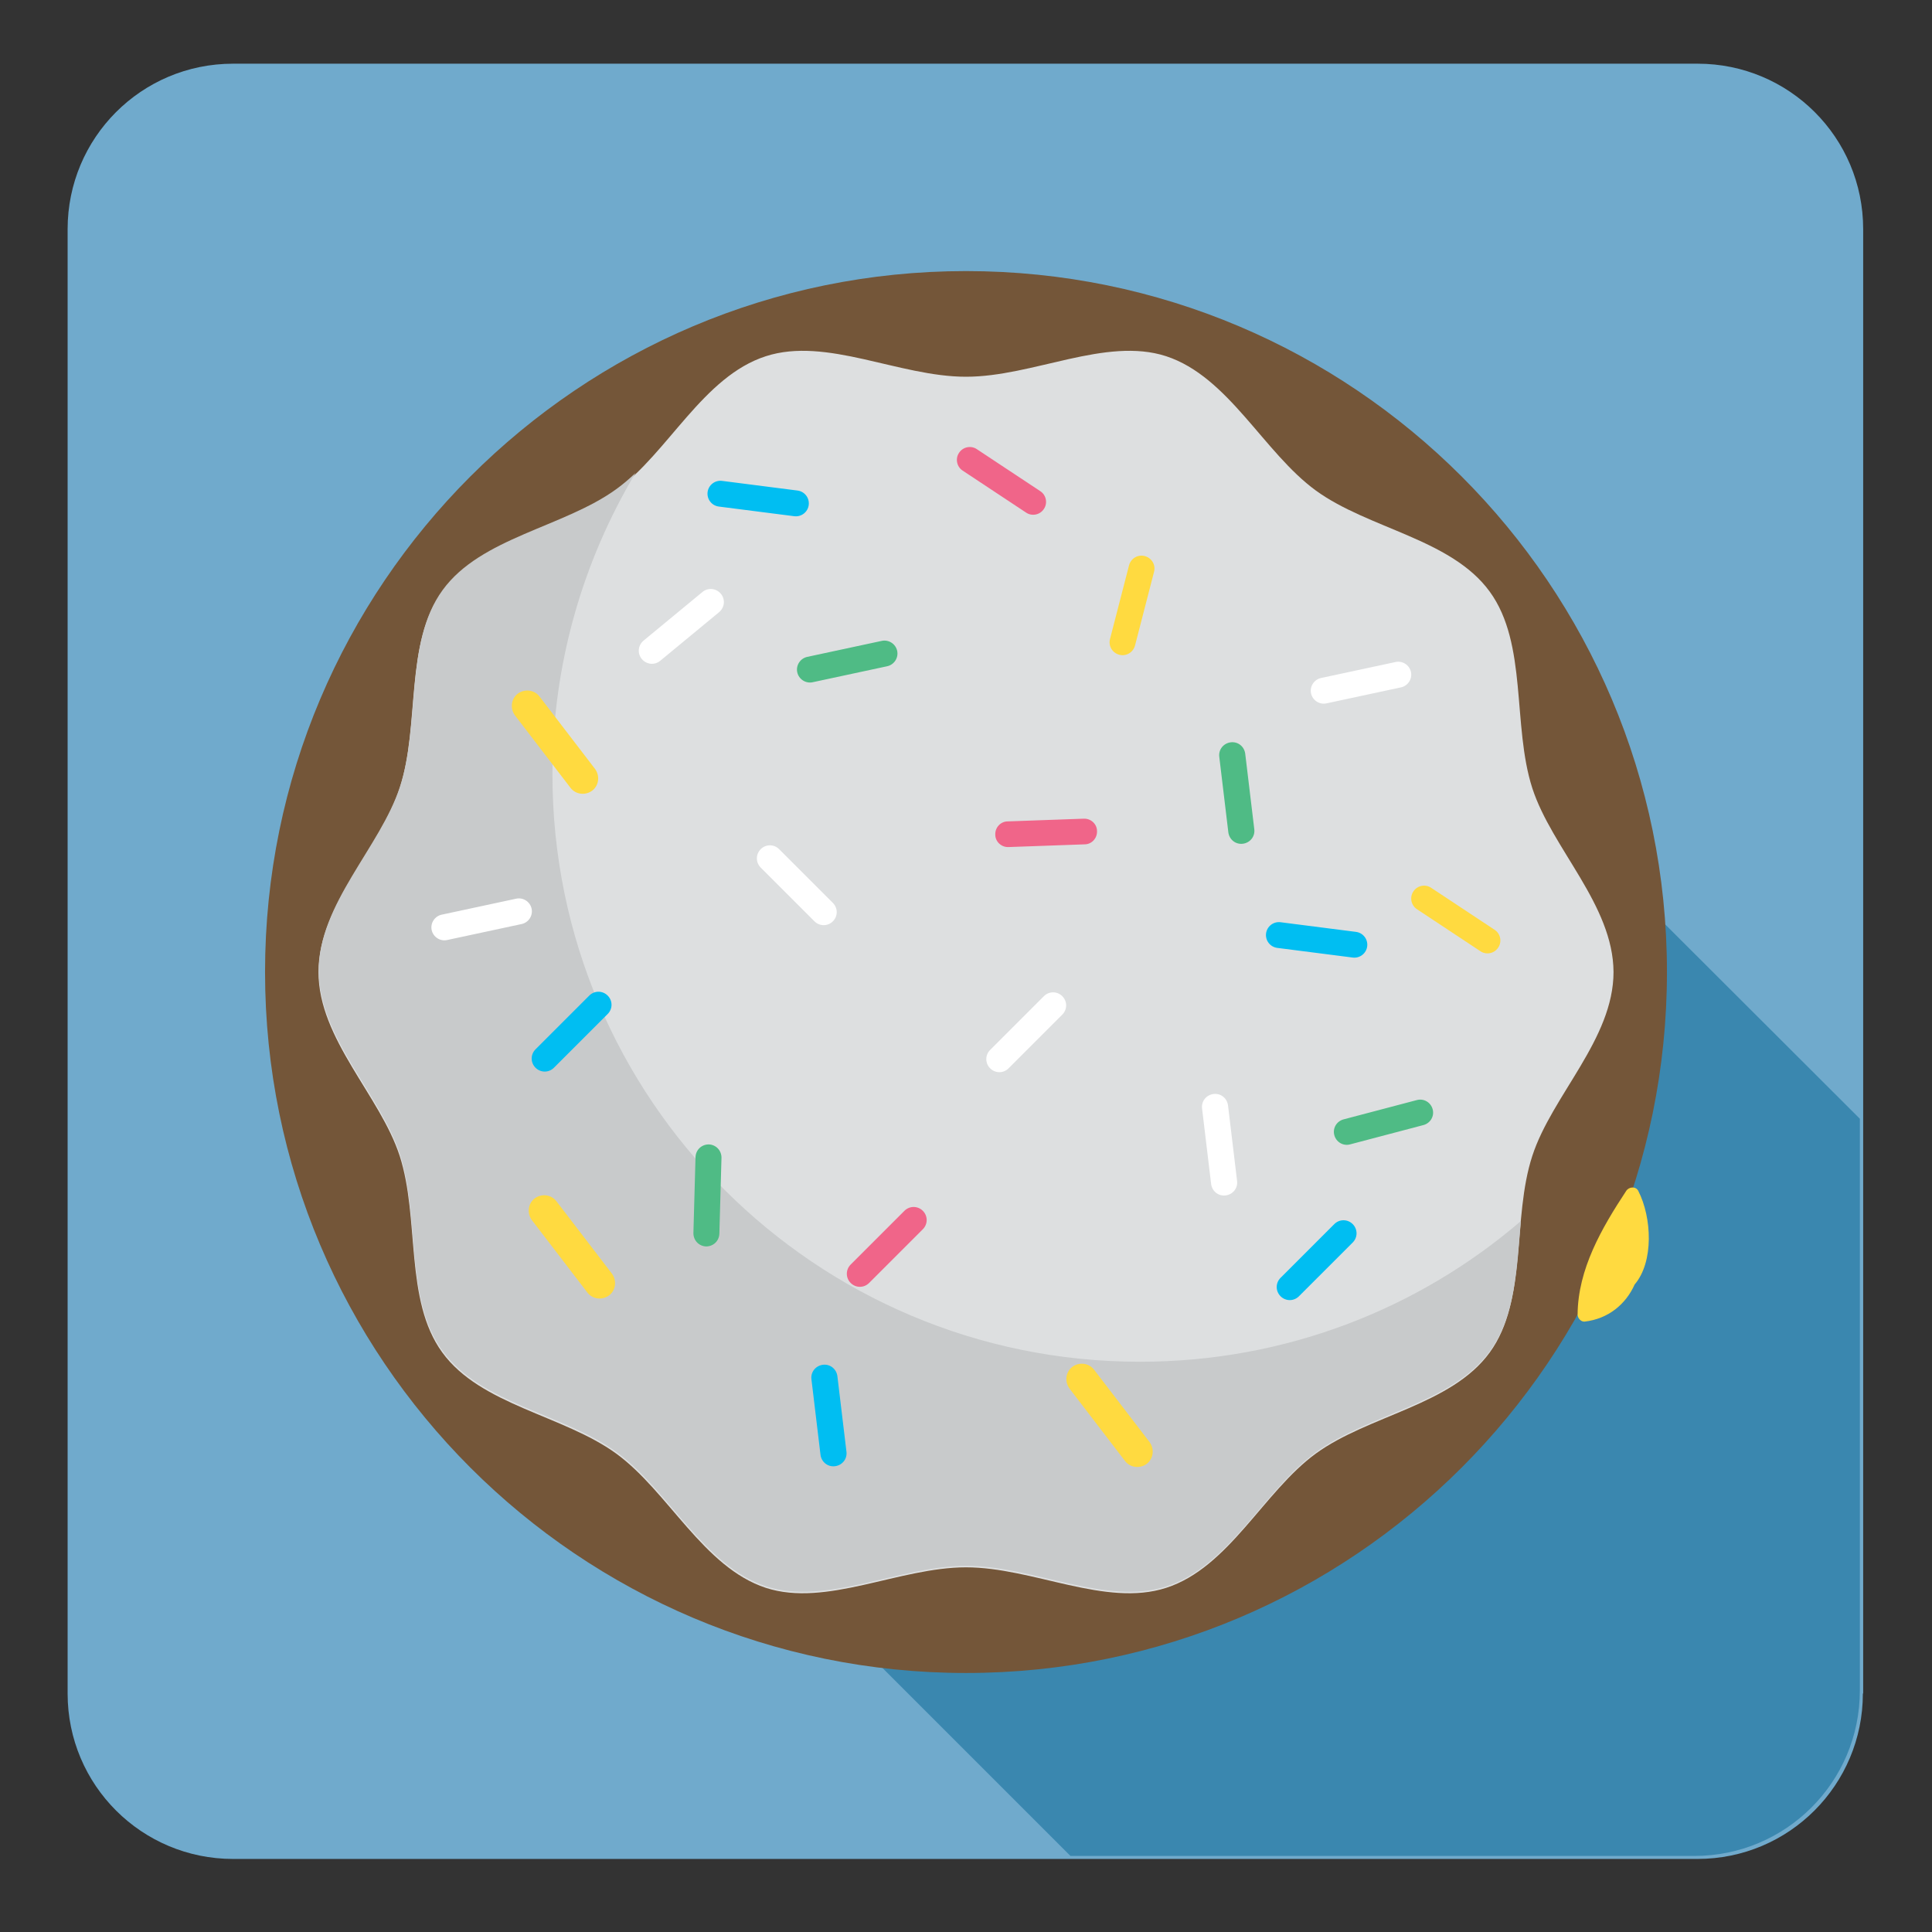 <?xml version="1.0" encoding="utf-8"?>
<!-- Generator: Adobe Illustrator 17.1.0, SVG Export Plug-In . SVG Version: 6.00 Build 0)  -->
<!DOCTYPE svg PUBLIC "-//W3C//DTD SVG 1.1//EN" "http://www.w3.org/Graphics/SVG/1.1/DTD/svg11.dtd">
<svg version="1.1" id="Layer_1" xmlns="http://www.w3.org/2000/svg" xmlns:xlink="http://www.w3.org/1999/xlink" x="0px" y="0px"
	 viewBox="0 0 640 640" style="enable-background:new 0 0 640 640;" xml:space="preserve">
<rect x="0" y="0" width="640" height="640" fill="#333333" stroke="none"/>
<style type="text/css">
	.st0{fill:#70AACC;}
	.st1{fill:#3A87AF;}
	.st2{fill:#CCA176;}
	.st3{fill:#B48868;}
	.st4{fill:#745639;}
	.st5{fill:#A47D5F;}
	.st6{fill:#3F2C1E;}
	.st7{fill:#332317;}
	.st8{fill:#9E3B2E;}
	.st9{fill:#F06589;}
	.st10{fill:#ED4C7E;}
	.st11{fill:#DDDFE0;}
	.st12{fill:#C8CACB;}
	.st13{fill:#FFDA40;}
	.st14{fill:#FFFFFF;}
	.st15{fill:#4FBB85;}
	.st16{fill:#00BEF2;}
</style>
<path class="st0" d="M617.1,561c0,30.2-24.4,54.8-54.8,54.8H77.2c-30.2,0-54.8-24.4-54.8-54.8V75.9c0-30.2,24.4-54.8,54.8-54.8
	h485.2c30.2,0,54.8,24.4,54.8,54.8V561H617.1z"/>
<path class="st1" d="M549.8,304.4c0,0,10,100-73.3,175.7s-194.9,61.7-194.9,61.7l73,73h206.7c30.2,0,54.8-24.4,54.8-54.8V370.6
	L549.8,304.4z"/>
<path class="st1" d="M256.6,337c0-43.4,35.2-78.6,78.6-78.6c19.1,0,36.6,6.8,50.2,18.2c-13.4-23.9-39-40.1-68.5-40.1
	c-43.4,0-78.6,35.2-78.6,78.6c0,24.3,11,46,28.4,60.4C260.4,364.2,256.6,351.1,256.6,337z"/>
<path class="st2" d="M-148.1-485.9c-140,0-253.5,113.5-253.5,253.5S-288.1,21.1-148.1,21.1S105.4-92.4,105.4-232.4
	S-8.1-485.9-148.1-485.9z M-148.1-146.1c-47.6,0-86.2-38.6-86.2-86.2s38.6-86.2,86.2-86.2s86.2,38.6,86.2,86.2
	C-61.8-184.8-100.4-146.1-148.1-146.1z"/>
<path class="st3" d="M56.7-298.9c-7.4-22.7-1.6-52.2-15.4-71.1c-13.9-19.1-43.8-22.7-62.9-36.6c-18.9-13.7-31.5-41.2-54.2-48.5
	c-21.9-7.1-48.1,7.4-72.4,7.4c-24.2,0-50.5-14.5-72.4-7.4c-22.7,7.4-35.3,34.8-54.2,48.5c-19.1,13.9-49,17.5-62.9,36.6
	c-13.7,18.9-8,48.4-15.4,71.1c-7.1,21.9-29.3,42.3-29.3,66.5s22.2,44.7,29.3,66.5c7.4,22.7,1.6,52.2,15.4,71.1
	c13.9,19.1,43.8,22.7,62.9,36.6c18.9,13.7,31.5,41.2,54.2,48.5c21.9,7.1,48.1-7.4,72.4-7.4c24.2,0,50.5,14.5,72.4,7.4
	C-53-17-40.4-44.5-21.5-58.2c19.1-13.9,49-17.5,62.9-36.6c13.7-18.9,8-48.4,15.4-71.1c7.1-21.9,29.3-42.3,29.3-66.5
	C86-256.6,63.8-277.1,56.7-298.9z M-148.1-146.1c-47.6,0-86.2-38.6-86.2-86.2s38.6-86.2,86.2-86.2s86.2,38.6,86.2,86.2
	S-100.4-146.1-148.1-146.1z"/>
<path class="st4" d="M-778.7-485.9c-140,0-253.5,113.5-253.5,253.5S-918.7,21.1-778.7,21.1s253.5-113.5,253.5-253.5
	S-638.7-485.9-778.7-485.9z M-778.7-146.1c-47.6,0-86.2-38.6-86.2-86.2s38.6-86.2,86.2-86.2c47.6,0,86.2,38.6,86.2,86.2
	C-692.5-184.8-731.1-146.1-778.7-146.1z"/>
<path class="st5" d="M-85.2-91.4c-117.3,0-212.5-95.1-212.5-212.5c0-39.9,11-77.1,30.1-109c-2.2,2.1-4.5,4-6.8,5.8
	c-19.1,13.9-49,17.5-62.9,36.6c-13.7,18.9-8,48.4-15.4,71.1c-7.1,21.9-29.3,42.3-29.3,66.5s22.2,44.7,29.3,66.5
	c7.4,22.7,1.6,52.2,15.4,71.1c13.9,19.1,43.8,22.7,62.9,36.6c18.9,13.7,31.5,41.2,54.2,48.5c21.9,7.1,48.1-7.4,72.4-7.4
	c24.2,0,50.5,14.5,72.4,7.4c22.7-7.4,35.3-34.8,54.2-48.5c19.1-13.9,49-17.5,62.9-36.6c9.2-12.6,9.7-30,11.2-46.9
	C15.6-110.6-32.6-91.4-85.2-91.4z"/>
<path class="st6" d="M-573.9-298.9c-7.4-22.7-1.6-52.2-15.4-71.1c-13.9-19.1-43.8-22.7-62.9-36.6c-18.9-13.7-31.5-41.2-54.2-48.5
	c-21.9-7.1-48.1,7.4-72.4,7.4c-24.2,0-50.5-14.5-72.4-7.4c-22.7,7.4-35.3,34.8-54.2,48.5c-19.1,13.9-49,17.5-62.9,36.6
	c-13.7,18.9-8,48.4-15.4,71.1c-7.1,21.9-29.3,42.3-29.3,66.5s22.2,44.7,29.3,66.5c7.4,22.7,1.6,52.2,15.4,71.1
	c13.9,19.1,43.8,22.7,62.9,36.6c18.9,13.7,31.5,41.2,54.2,48.5c21.9,7.1,48.1-7.4,72.4-7.4c24.2,0,50.5,14.5,72.4,7.4
	c22.7-7.4,35.3-34.8,54.2-48.5c19.1-13.9,49-17.5,62.9-36.6c13.7-18.9,8-48.4,15.4-71.1c7.1-21.9,29.3-42.3,29.3-66.5
	C-544.6-256.6-566.8-277.1-573.9-298.9z M-778.7-146.1c-47.6,0-86.2-38.6-86.2-86.2s38.6-86.2,86.2-86.2c47.6,0,86.2,38.6,86.2,86.2
	S-731.1-146.1-778.7-146.1z"/>
<path class="st7" d="M-715.9-91.4c-117.3,0-212.5-95.1-212.5-212.5c0-39.9,11-77.1,30.1-109c-2.2,2.1-4.5,4-6.8,5.8
	c-19.1,13.9-49,17.5-62.9,36.6c-13.7,18.9-8,48.4-15.4,71.1c-7.1,21.9-29.3,42.3-29.3,66.5s22.2,44.7,29.3,66.5
	c7.4,22.7,1.6,52.2,15.4,71.1c13.9,19.1,43.8,22.7,62.9,36.6c18.9,13.7,31.5,41.2,54.2,48.5c21.9,7.1,48.1-7.4,72.4-7.4
	c24.2,0,50.5,14.5,72.4,7.4c22.7-7.4,35.3-34.8,54.2-48.5c19.1-13.9,49-17.5,62.9-36.6c9.2-12.6,9.7-30,11.2-46.9
	C-615.1-110.6-663.2-91.4-715.9-91.4z"/>
<g>
	<path class="st8" d="M-61.7-312.6l-31.1,6.8l2.1,14c0,0,10.6-10.7,14.9-7.5s9,18.9,9,18.9l26-9.3L-61.7-312.6z"/>
	<polygon class="st8" points="-89.4,-267.2 -63.9,-258.7 -44.4,-258.7 -44.4,-275.7 -75.4,-275.7 	"/>
	<polygon class="st8" points="-18.4,-252.7 -28.4,-258.7 -38.4,-240.2 -18.4,-227.7 	"/>
	<polygon class="st8" points="11.6,-246.3 1.6,-252.3 -8.4,-233.8 11.6,-221.3 	"/>
	<path class="st8" d="M-219.7-205.6l-31.1,6.8l6.8,9.3c0,0,8.2,7.3,11.1,7.3c0.7,0,1.4-0.1,2.1-0.2l-0.4,9l32.4-9.3L-219.7-205.6z"
		/>
	<polygon class="st8" points="-247.4,-160.2 -221.9,-151.7 -202.4,-151.7 -202.4,-168.7 -233.4,-168.7 	"/>
	<polygon class="st8" points="-243.6,-138.2 -251.4,-129.9 -236.4,-115.8 -225.8,-113.5 -234.2,-129.3 	"/>
	<polygon class="st8" points="-101.2,-101 -113.4,-91.8 -93.9,-78.6 -83.3,-76.3 -91.7,-92.1 	"/>
	<polygon class="st8" points="-196.4,-133.2 -176.4,-120.7 -176.4,-145.7 -186.4,-151.7 	"/>
	<polygon class="st8" points="-117.7,-310.1 -117.7,-335.1 -127.7,-341.1 -137.7,-322.6 	"/>
	<path class="st8" d="M-104.4-370.6c0,0-0.4-10-10-6s-10,18.5-10,18.5l20,12.5V-370.6z"/>
	<polygon class="st8" points="-25,-155.8 -5,-143.3 -5,-168.3 -15,-174.3 	"/>
	<path class="st8" d="M-8.4-330.1c8.4-5.4,0-25,0-25l-10-6l-10,18.5C-28.4-342.6-16.7-324.7-8.4-330.1z"/>
	<polygon class="st8" points="-211.4,-113.9 -182.4,-82.5 -182.4,-107.5 -192.4,-113.5 	"/>
	<polygon class="st8" points="-281,-165.7 -261,-153.2 -261,-178.2 -271,-184.2 	"/>
	<path class="st8" d="M18.2-275.9c-4-5.8-21.8-3-21.8-3l-18.3-20.5L-38.4-278l28.3,17.2C-10.1-260.8,22.2-270.1,18.2-275.9z"/>
	<path class="st8" d="M-74.1-191.3l5,22l-14.2-0.4c0,0,10.1,24.9,17.8,28.6c7.7,3.8,16.3-26.3,16.3-26.3l-15-28.1L-74.1-191.3z"/>
	<polygon class="st8" points="-100.4,-181.6 -101.6,-154.8 -96.3,-136 -79.9,-140.6 -88.4,-170.5 	"/>
	<polygon class="st8" points="-91.9,-120.6 -111.1,-133.6 -119.1,-102.5 -95,-109.3 	"/>
	<polygon class="st8" points="-200.3,-323.7 -207.4,-314.6 -204,-312 -219.4,-297.9 -201.6,-269.3 -185.3,-295.6 	"/>
	<polygon class="st8" points="-246.4,-304.5 -247.6,-277.7 -242.3,-258.9 -225.9,-263.5 -234.4,-293.4 	"/>
	<polygon class="st8" points="-259.5,-263.7 -265.5,-289.9 -274.8,-299.3 -286.4,-280.1 -274.8,-263.7 	"/>
	<polygon class="st8" points="-241,-232.2 -237.9,-243.5 -258.4,-248.1 -265,-225.4 	"/>
	<path class="st8" d="M-268.1-204.6l3.1-11.3l-20.5-4.6l-16,21.9c0,0,16.5,8.2,24.2,5.5C-269.7-195.9-268.1-204.6-268.1-204.6z"/>
	<polygon class="st8" points="-224.4,-346.7 -244.9,-351.3 -251.5,-328.7 -227.4,-335.5 	"/>
	<path class="st8" d="M-162.7-78.9c6,9.5,24.1-6.8,24.1-6.8l3.1-11.3l-19.9-7.6C-155.5-104.6-168.7-88.4-162.7-78.9z"/>
	<path class="st8" d="M-17-312.8l3.1-11.3l-20.5-4.6c0,0-12.6,13.1-6.6,22.6C-35.1-296.5-17-312.8-17-312.8z"/>
	<polygon class="st8" points="-47.4,-336.6 -44.4,-347.8 -64.9,-352.4 -71.5,-329.7 	"/>
	<path class="st8" d="M-76.1-135.5l3.2,50.9c0,0,9.1,6,10.2,4.1c1.1-1.9-3.1-21.7-3.1-21.7l14.8-23.2L-76.1-135.5z"/>
	<path class="st8" d="M-202.4-131.7c0-3.6-3.8-6.5-8.5-6.5s-13.5-3.6-13.5,0s8.8,13,13.5,13S-202.4-128.1-202.4-131.7z"/>
	<path class="st8" d="M-278.5-240.8c4.7,0,8.5-2.9,8.5-6.5s-3.8-6.5-8.5-6.5s-13.5-3.6-13.5,0C-292-250.2-283.3-240.8-278.5-240.8z"
		/>
	<path class="st8" d="M-79.2-346.3c3.5,0.7,7.1-2.4,8.1-7s6.3-12.5,2.8-13.2s-14.5,5.9-15.5,10.5C-84.8-351.4-82.8-347.1-79.2-346.3
		z"/>
	<path class="st8" d="M-215.1-345.7c3.5,0.7,7.1-2.4,8.1-7s6.3-12.5,2.8-13.2s-14.5,5.9-15.5,10.5
		C-220.6-350.8-218.6-346.5-215.1-345.7z"/>
	<path class="st8" d="M3.4-218.6c-4.7,0-13.5-3.6-13.5,0s8.8,13,13.5,13s8.5-2.9,8.5-6.5S8.1-218.6,3.4-218.6z"/>
	<path class="st8" d="M-154.7-341.1l17-15.3v-15.3l-34,15.3c3.3,5.3,17,5.3,17,5.3V-341.1z"/>
	<path class="st8" d="M-186.4-351.1l-16,10c0,0,32.7,30,30.7,18S-186.4-351.1-186.4-351.1z"/>
	<path class="st8" d="M-92.9-320.2c0,0,11.7-4,2.1-15.4s-14.7,3.2-14.7,3.2L-92.9-320.2z"/>
	<path class="st8" d="M-176.9-376.5c-9.6-11.4-14.7,3.2-14.7,3.2l12.6,12.2C-179-361.1-167.3-365.1-176.9-376.5z"/>
	<path class="st8" d="M-230.9-312.6c14.3,4.2,10.5-10.8,10.5-10.8l-17.3-3.2C-237.6-326.6-245.1-316.8-230.9-312.6z"/>
	<path class="st8" d="M-67.2-222.8l12.6,12.2c0,0,15.4-10.4,5.9-21.8C-58.2-243.8-67.2-222.8-67.2-222.8z"/>
	<path class="st8" d="M-154.7-136.2c-18,10.3,0,25.8,0,25.8l30.3-20.7l-23.3-29.1L-154.7-136.2z"/>
	<path class="st8" d="M-28.4-209.1c-16.7-1.3-16,13.6-16,13.6l6,18.4l17.3-12.4C-21-189.5-11.7-207.7-28.4-209.1z"/>
	<path class="st8" d="M-295.7-285.7v-5.5h-18.7c0,0,0,24.1,9.3,27.2C-295.7-260.9-295.7-285.7-295.7-285.7z"/>
</g>
<path class="st9" d="M1539.6-385.8c-7.4-22.7-1.6-52.2-15.4-71.1c-13.9-19.1-43.8-22.7-62.9-36.6c-18.9-13.7-31.5-41.2-54.2-48.5
	c-21.9-7.1-48.1,7.4-72.4,7.4c-24.2,0-50.5-14.5-72.4-7.4c-22.7,7.4-35.3,34.8-54.2,48.5c-19.1,13.9-49,17.5-62.9,36.6
	c-13.7,18.9-8,48.4-15.4,71.1c-7.1,21.9-29.3,42.3-29.3,66.5s22.2,44.7,29.3,66.5c7.4,22.7,1.6,52.2,15.4,71.1
	c13.9,19.1,43.8,22.7,62.9,36.6c18.9,13.7,31.5,41.2,54.2,48.5c21.9,7.1,48.1-7.4,72.4-7.4c24.2,0,50.5,14.5,72.4,7.4
	c22.7-7.4,35.3-34.8,54.2-48.5c19.1-13.9,49-17.5,62.9-36.6c13.7-18.9,8-48.4,15.4-71.1c7.1-21.9,29.3-42.3,29.3-66.5
	S1546.7-363.9,1539.6-385.8z M1334.8-233c-47.6,0-86.2-38.6-86.2-86.2s38.6-86.2,86.2-86.2s86.2,38.6,86.2,86.2
	S1382.4-233,1334.8-233z"/>
<path class="st10" d="M1337.6,344.1c-117.3,0-212.5-95.1-212.5-212.5c0-39.9,11-77.1,30.1-109c-2.2,2.1-4.5,4-6.8,5.8
	c-19.1,13.9-49,17.5-62.9,36.6c-13.7,18.9-8,48.4-15.4,71.1c-7.1,21.9-29.3,42.3-29.3,66.5s22.2,44.7,29.3,66.5
	c7.4,22.7,1.6,52.2,15.4,71.1c13.9,19.1,43.8,22.7,62.9,36.6c18.9,13.7,31.5,41.2,54.2,48.5c21.9,7.1,48.1-7.4,72.4-7.4
	c24.2,0,50.5,14.5,72.4,7.4c22.7-7.4,35.3-34.8,54.2-48.5c19.1-13.9,49-17.5,62.9-36.6c9.2-12.6,9.7-30,11.2-46.9
	C1438.4,324.9,1390.2,344.1,1337.6,344.1z"/>
<path class="st2" d="M317.5-118.8c-42.4,0-76.7-34.3-76.7-76.7s34.3-76.7,76.7-76.7s76.7,34.3,76.7,76.7
	C394.1-153.2,359.8-118.8,317.5-118.8z"/>
<path class="st4" d="M320,89.8C191.8,89.8,87.8,193.8,87.8,322S191.8,554.2,320,554.2S552.2,450.2,552.2,322S448.2,89.8,320,89.8z"
	/>
<path class="st11" d="M507.6,261.1c-6.7-20.8-1.5-47.8-14.1-65.1c-12.7-17.5-40.1-20.8-57.6-33.5c-17.3-12.6-28.9-37.7-49.6-44.5
	c-20-6.5-44.1,6.8-66.3,6.8c-22.2,0-46.2-13.3-66.3-6.8c-20.8,6.7-32.3,31.9-49.6,44.5c-17.5,12.7-44.9,16-57.6,33.5
	c-12.6,17.3-7.3,44.3-14.1,65.1c-6.5,20-26.9,38.7-26.9,60.9c0,22.2,20.4,40.9,26.9,60.9c6.7,20.8,1.5,47.8,14.1,65.1
	c12.7,17.5,40.1,20.8,57.6,33.5c17.3,12.6,28.9,37.7,49.6,44.5c20,6.5,44.1-6.8,66.3-6.8c22.2,0,46.2,13.3,66.3,6.8
	c20.8-6.7,32.3-31.9,49.6-44.5c17.5-12.7,44.9-16,57.6-33.5c12.6-17.3,7.3-44.3,14.1-65.1c6.5-20,26.9-38.7,26.9-60.9
	C534.4,299.8,514.1,281.1,507.6,261.1z"/>
<path class="st12" d="M377.6,451.1C270.1,451.1,183,364,183,256.5c0-36.5,10.1-70.6,27.5-99.8c-2,1.9-4.1,3.7-6.3,5.3
	c-17.5,12.7-44.9,16-57.6,33.5c-12.6,17.3-7.3,44.3-14.1,65.1c-6.5,20-26.9,38.7-26.9,60.9c0,22.2,20.4,40.9,26.9,60.9
	c6.7,20.8,1.5,47.8,14.1,65.1c12.7,17.5,40.1,20.8,57.6,33.5c17.3,12.6,28.9,37.7,49.6,44.5c20,6.5,44.1-6.8,66.3-6.8
	c22.2,0,46.2,13.3,66.3,6.8c20.8-6.7,32.3-31.9,49.6-44.5c17.5-12.7,44.9-16,57.6-33.5c8.4-11.6,8.9-27.5,10.2-43
	C469.9,433.6,425.8,451.1,377.6,451.1z"/>
<path class="st13" d="M542.7,394.5c-0.8-1.6-3.1-1.4-4,0c-8.1,12.3-16,25.9-16.1,41c0,1.1,1.1,2.4,2.3,2.3
	c7.9-0.9,13.7-5.8,16.6-12.3C547.9,418,547.2,403.3,542.7,394.5z"/>
<path class="st14" d="M462.3,219.3c2.3-0.5,4.6,1,5.1,3.3l0,0c0.5,2.3-1,4.6-3.3,5.1l-24.7,5.3c-2.3,0.5-4.6-1-5.1-3.3l0,0
	c-0.5-2.3,1-4.6,3.3-5.1L462.3,219.3z"/>
<path class="st15" d="M292.1,212.3c2.3-0.5,4.6,1,5.1,3.3l0,0c0.5,2.3-1,4.6-3.3,5.1l-24.7,5.3c-2.3,0.5-4.6-1-5.1-3.3l0,0
	c-0.5-2.3,1-4.6,3.3-5.1L292.1,212.3z"/>
<path class="st14" d="M232.7,196.1c1.8-1.5,4.5-1.3,6.1,0.6l0,0c1.5,1.8,1.3,4.5-0.6,6.1l-19.5,16.1c-1.8,1.5-4.5,1.3-6.1-0.6l0,0
	c-1.5-1.8-1.3-4.5,0.6-6.1L232.7,196.1z"/>
<path class="st14" d="M171,297.7c2.3-0.5,4.6,1,5.1,3.3l0,0c0.5,2.3-1,4.6-3.3,5.1l-24.7,5.3c-2.3,0.5-4.6-1-5.1-3.3l0,0
	c-0.5-2.3,1-4.6,3.3-5.1L171,297.7z"/>
<path class="st9" d="M318.9,155.9c-2-1.3-2.5-4-1.2-5.9l0,0c1.3-2,4-2.5,5.9-1.2l21,13.9c2,1.3,2.5,4,1.2,5.9l0,0
	c-1.3,2-4,2.5-5.9,1.2L318.9,155.9z"/>
<g>
	<path class="st13" d="M197.1,254.7c1.7,2.3,1.3,5.5-0.9,7.2l0,0c-2.3,1.7-5.5,1.3-7.2-0.9l-18.4-24c-1.7-2.3-1.3-5.5,0.9-7.2l0,0
		c2.3-1.7,5.5-1.3,7.2,0.9L197.1,254.7z"/>
	<path class="st13" d="M202.7,421.9c1.7,2.3,1.3,5.5-0.9,7.2l0,0c-2.3,1.7-5.5,1.3-7.2-0.9l-18.4-24c-1.7-2.3-1.3-5.5,0.9-7.2l0,0
		c2.3-1.7,5.5-1.3,7.2,0.9L202.7,421.9z"/>
	<path class="st13" d="M380.8,477.7c1.7,2.3,1.3,5.5-0.9,7.2l0,0c-2.3,1.7-5.5,1.3-7.2-0.9l-18.4-24c-1.7-2.3-1.3-5.5,0.9-7.2l0,0
		c2.3-1.7,5.5-1.3,7.2,0.9L380.8,477.7z"/>
	<path class="st13" d="M376,213.8c-0.6,2.3-2.9,3.7-5.2,3.1l0,0c-2.3-0.6-3.7-2.9-3.1-5.2l6.3-24.4c0.6-2.3,2.9-3.7,5.2-3.1l0,0
		c2.3,0.6,3.7,2.9,3.1,5.2L376,213.8z"/>
	<path class="st13" d="M469.4,301.2c-2-1.3-2.5-4-1.2-5.9l0,0c1.3-2,4-2.5,5.9-1.2l21,13.9c2,1.3,2.5,4,1.2,5.9l0,0
		c-1.3,2-4,2.5-5.9,1.2L469.4,301.2z"/>
</g>
<path class="st9" d="M287.9,425c-1.7,1.7-4.4,1.7-6.1,0l0,0c-1.7-1.7-1.7-4.4,0-6.1l17.8-17.8c1.7-1.7,4.4-1.7,6.1,0l0,0
	c1.7,1.7,1.7,4.4,0,6.1L287.9,425z"/>
<path class="st14" d="M334.1,353.9c-1.7,1.7-4.4,1.7-6.1,0l0,0c-1.7-1.7-1.7-4.4,0-6.1l17.8-17.8c1.7-1.7,4.4-1.7,6.1,0l0,0
	c1.7,1.7,1.7,4.4,0,6.1L334.1,353.9z"/>
<path class="st9" d="M334.1,280.6c-2.4,0.1-4.4-1.8-4.4-4.1l0,0c-0.1-2.4,1.8-4.4,4.1-4.4l25.2-0.9c2.4-0.1,4.4,1.8,4.4,4.1l0,0
	c0.1,2.4-1.8,4.4-4.1,4.4L334.1,280.6z"/>
<path class="st14" d="M269.8,305.2c1.7,1.7,4.4,1.7,6.1,0l0,0c1.7-1.7,1.7-4.4,0-6.1l-17.8-17.8c-1.7-1.7-4.4-1.7-6.1,0l0,0
	c-1.7,1.7-1.7,4.4,0,6.1L269.8,305.2z"/>
<path class="st15" d="M238.3,408.7c-0.1,2.4-2,4.2-4.4,4.2l0,0c-2.4-0.1-4.2-2-4.2-4.4l0.7-25.2c0.1-2.4,2-4.2,4.4-4.2l0,0
	c2.4,0.1,4.2,2,4.2,4.4L238.3,408.7z"/>
<path class="st14" d="M409.8,391.2c0.3,2.4-1.4,4.5-3.8,4.8l0,0c-2.4,0.3-4.5-1.4-4.8-3.8l-3-25c-0.3-2.4,1.4-4.5,3.8-4.8l0,0
	c2.4-0.3,4.5,1.4,4.8,3.8L409.8,391.2z"/>
<path class="st15" d="M447.2,379.1c-2.3,0.6-4.6-0.8-5.2-3.1l0,0c-0.6-2.3,0.8-4.6,3.1-5.2l24.3-6.4c2.3-0.6,4.6,0.8,5.2,3.1l0,0
	c0.6,2.3-0.8,4.6-3.1,5.2L447.2,379.1z"/>
<path class="st15" d="M415.5,274.7c0.3,2.4-1.4,4.5-3.8,4.8l0,0c-2.4,0.3-4.5-1.4-4.8-3.8l-3-25c-0.3-2.4,1.4-4.5,3.8-4.8l0,0
	c2.4-0.3,4.5,1.4,4.8,3.8L415.5,274.7z"/>
<g>
	<path class="st16" d="M430.3,429.4c-1.7,1.7-4.4,1.7-6.1,0l0,0c-1.7-1.7-1.7-4.4,0-6.1l17.8-17.8c1.7-1.7,4.4-1.7,6.1,0l0,0
		c1.7,1.7,1.7,4.4,0,6.1L430.3,429.4z"/>
	<path class="st16" d="M280.4,480.9c0.3,2.4-1.4,4.5-3.8,4.8l0,0c-2.4,0.3-4.5-1.4-4.8-3.8l-3-25c-0.3-2.4,1.4-4.5,3.8-4.8l0,0
		c2.4-0.3,4.5,1.4,4.8,3.8L280.4,480.9z"/>
	<path class="st16" d="M183.5,353.7c-1.7,1.7-4.4,1.7-6.1,0l0,0c-1.7-1.7-1.7-4.4,0-6.1l17.8-17.8c1.7-1.7,4.4-1.7,6.1,0l0,0
		c1.7,1.7,1.7,4.4,0,6.1L183.5,353.7z"/>
	<path class="st16" d="M238.1,167.8c-2.3-0.3-4-2.4-3.7-4.8l0,0c0.3-2.3,2.4-4,4.8-3.7l25,3.2c2.3,0.3,4,2.4,3.7,4.8l0,0
		c-0.3,2.3-2.4,4-4.8,3.7L238.1,167.8z"/>
	<path class="st16" d="M423.1,314c-2.3-0.3-4-2.4-3.7-4.8l0,0c0.3-2.3,2.4-4,4.8-3.7l25,3.2c2.3,0.3,4,2.4,3.7,4.8l0,0
		c-0.3,2.3-2.4,4-4.8,3.7L423.1,314z"/>
</g>
</svg>
